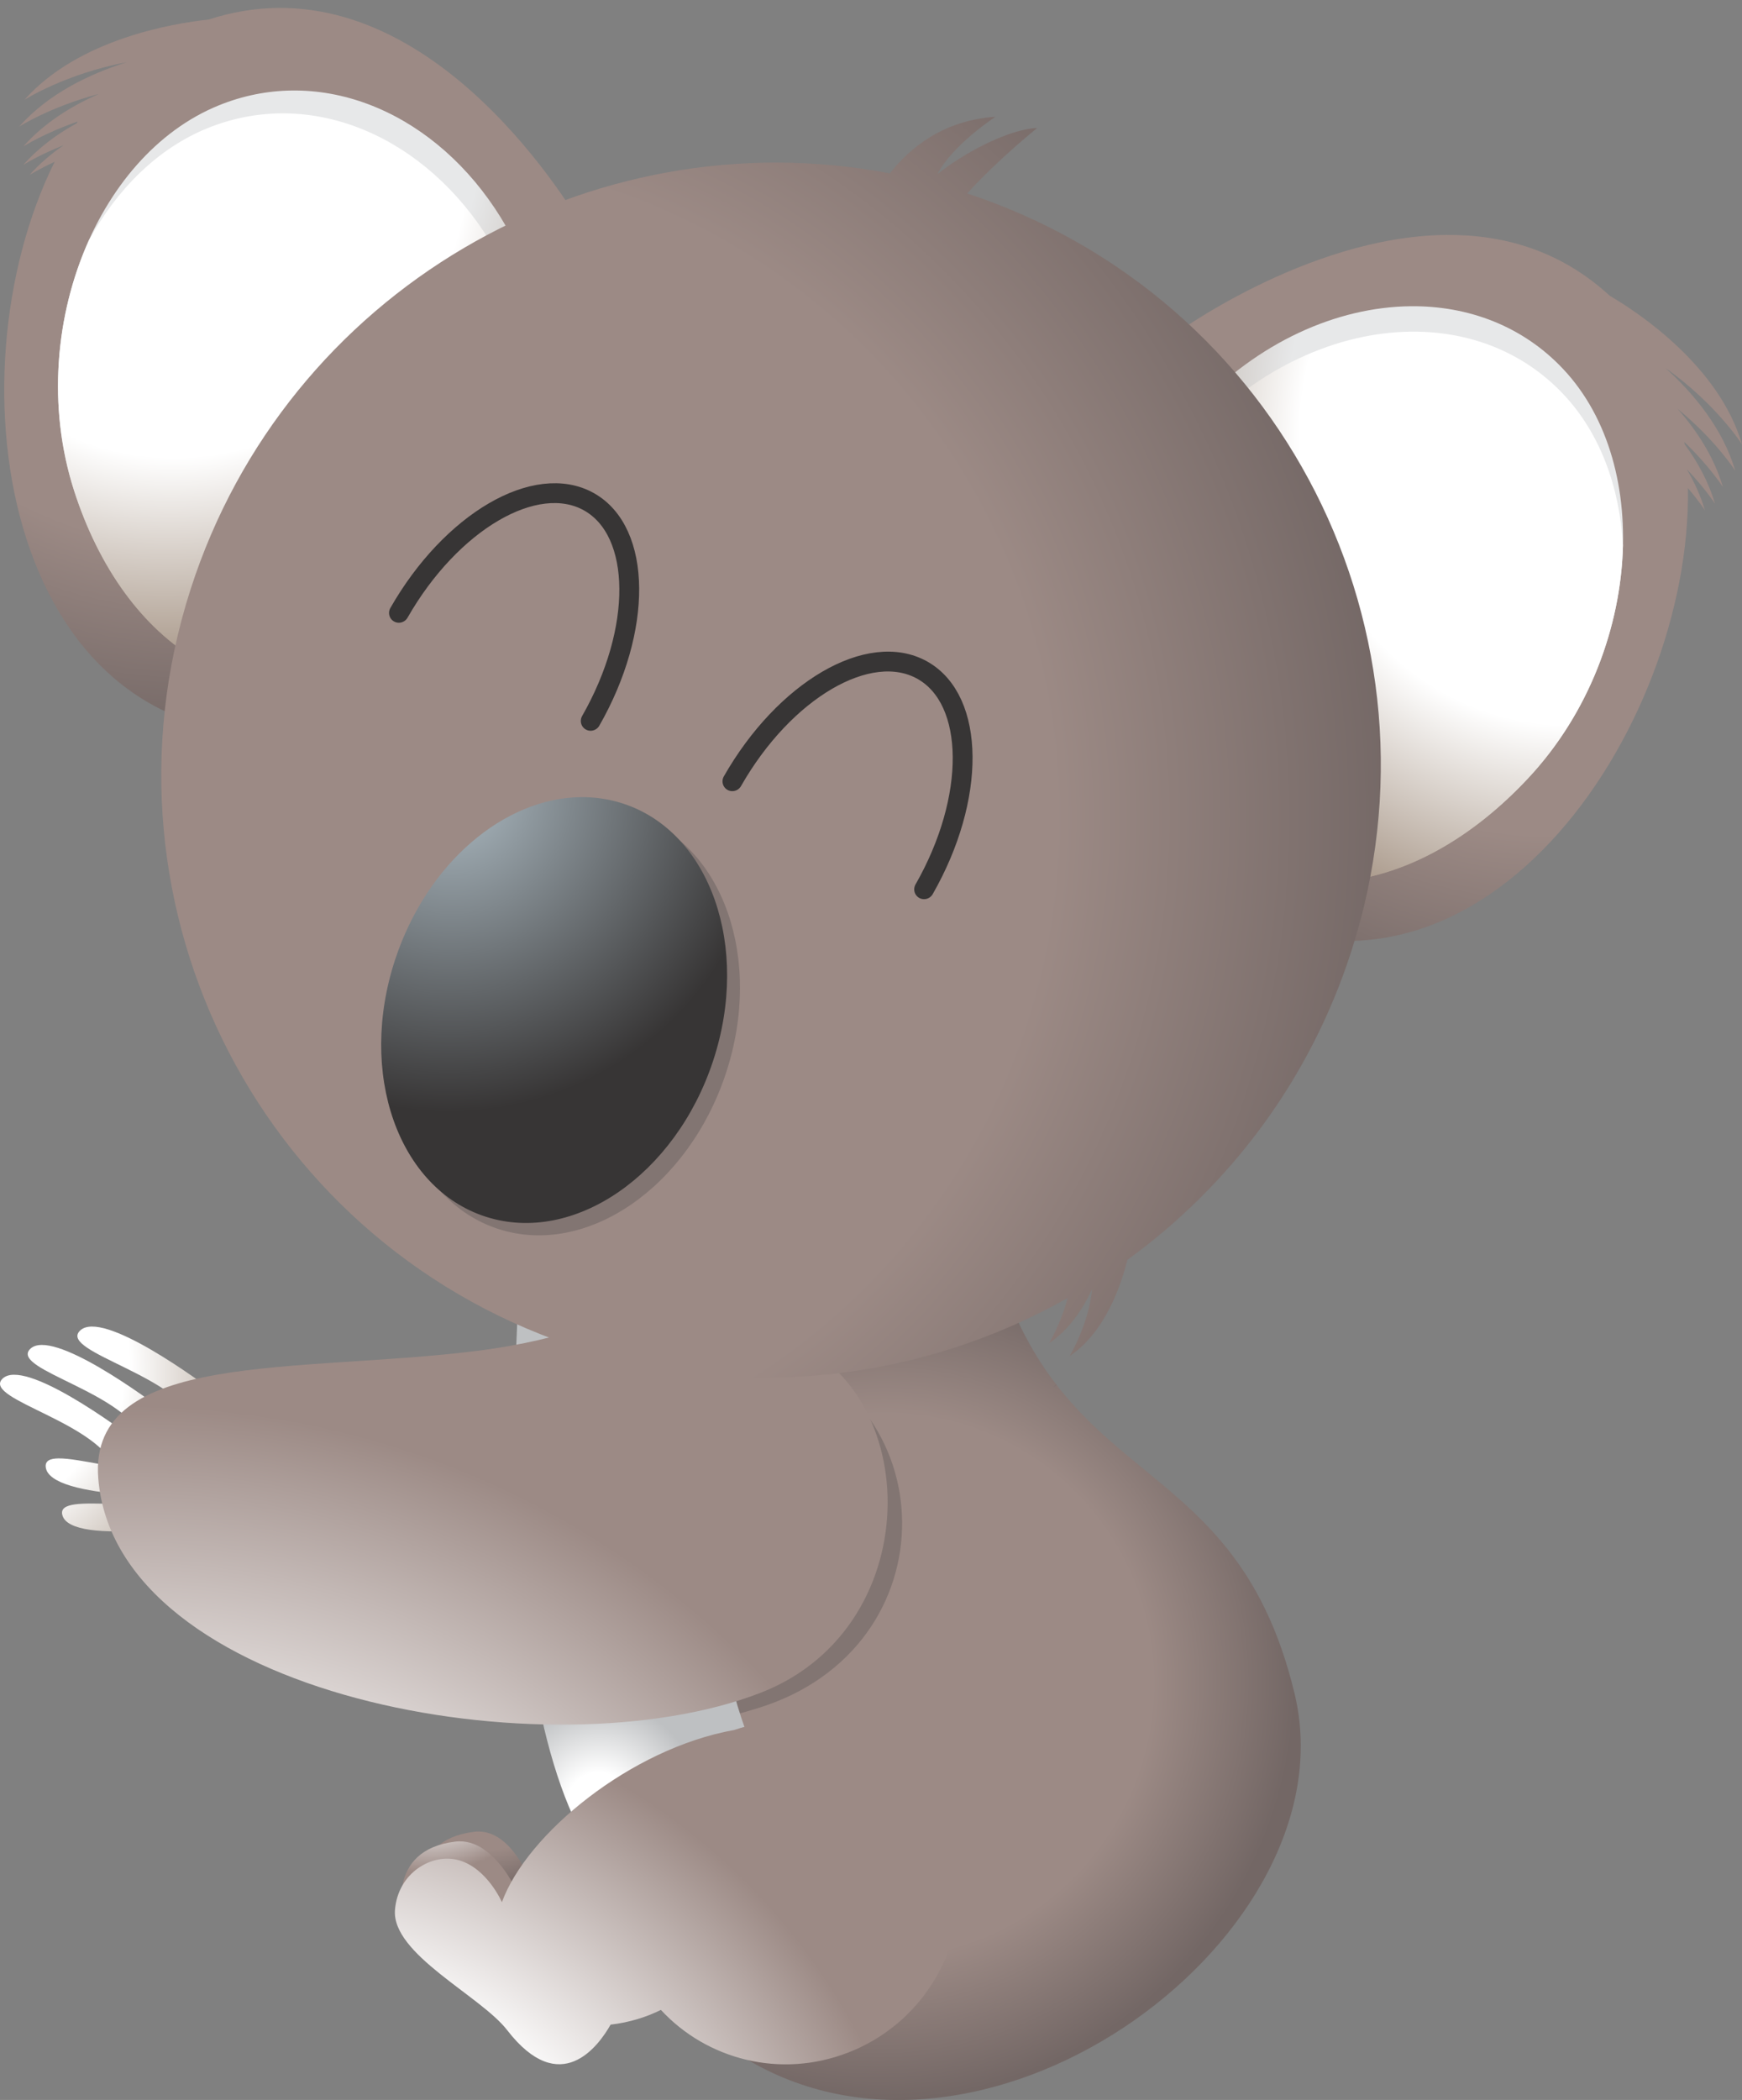 <?xml version="1.0" encoding="utf-8"?>
<svg viewBox="523.994 291.774 109.847 132.386" xmlns="http://www.w3.org/2000/svg">
  <rect x="523.994" y="291.774" width="109.847" height="132.386" fill="#808080" stroke="none"/>
  <defs>
    <radialGradient id="radialGradient6492" spreadMethod="pad" gradientTransform="matrix(-6.079,-2.293,2.293,-6.079,543.693,72.276)" gradientUnits="userSpaceOnUse" r="1" cy="0" cx="0">
      <stop id="stop6494" offset="0" style="stop-opacity:1;stop-color:#9c8a85"/>
      <stop id="stop6496" offset="0.654" style="stop-opacity:1;stop-color:#9c8a85"/>
      <stop id="stop6498" offset="1" style="stop-opacity:1;stop-color:#736765"/>
    </radialGradient>
    <radialGradient id="radialGradient6514" spreadMethod="pad" gradientTransform="matrix(-6.727,-2.537,2.537,-6.727,540.73,74.109)" gradientUnits="userSpaceOnUse" r="1" cy="0" cx="0">
      <stop id="stop6516" offset="0" style="stop-opacity:1;stop-color:#ffffff"/>
      <stop id="stop6518" offset="0.547" style="stop-opacity:1;stop-color:#ffffff"/>
      <stop id="stop6520" offset="1" style="stop-opacity:1;stop-color:#9c8a85"/>
    </radialGradient>
    <radialGradient id="radialGradient6536" spreadMethod="pad" gradientTransform="matrix(-19.523,-7.364,7.364,-19.523,563.686,76.111)" gradientUnits="userSpaceOnUse" r="1" cy="0" cx="0">
      <stop id="stop6538" offset="0" style="stop-opacity:1;stop-color:#9c8a85"/>
      <stop id="stop6540" offset="0.654" style="stop-opacity:1;stop-color:#9c8a85"/>
      <stop id="stop6542" offset="1" style="stop-opacity:1;stop-color:#736765"/>
    </radialGradient>
    <clipPath id="clipPath6550" clipPathUnits="userSpaceOnUse">
      <path id="path6552" d="m 0,595.276 841.89,0 L 841.89,0 0,0 0,595.276 Z"/>
    </clipPath>
    <radialGradient id="radialGradient6570" spreadMethod="pad" gradientTransform="matrix(-4.784,-1.804,1.804,-4.784,549.375,70.305)" gradientUnits="userSpaceOnUse" r="1" cy="0" cx="0">
      <stop id="stop6572" offset="0" style="stop-opacity:1;stop-color:#ffffff"/>
      <stop id="stop6574" offset="0.306" style="stop-opacity:1;stop-color:#ffffff"/>
      <stop id="stop6576" offset="1" style="stop-opacity:1;stop-color:#bec0c2"/>
    </radialGradient>
    <radialGradient id="radialGradient6592" spreadMethod="pad" gradientTransform="matrix(-16.685,-6.295,6.295,-16.685,515.688,94.004)" gradientUnits="userSpaceOnUse" r="1" cy="0" cx="0">
      <stop id="stop6594" offset="0" style="stop-opacity:1;stop-color:#ffffff"/>
      <stop id="stop6596" offset="0.547" style="stop-opacity:1;stop-color:#ffffff"/>
      <stop id="stop6598" offset="1" style="stop-opacity:1;stop-color:#9d8a79"/>
    </radialGradient>
    <radialGradient id="radialGradient6614" spreadMethod="pad" gradientTransform="matrix(-15.964,-7.957,7.957,-15.964,515.701,92.45)" gradientUnits="userSpaceOnUse" r="1" cy="0" cx="0">
      <stop id="stop6616" offset="0" style="stop-opacity:1;stop-color:#ffffff"/>
      <stop id="stop6618" offset="0.547" style="stop-opacity:1;stop-color:#ffffff"/>
      <stop id="stop6620" offset="1" style="stop-opacity:1;stop-color:#9d8a79"/>
    </radialGradient>
    <radialGradient id="radialGradient6636" spreadMethod="pad" gradientTransform="matrix(-15.968,-7.959,7.959,-15.968,515.699,92.45)" gradientUnits="userSpaceOnUse" r="1" cy="0" cx="0">
      <stop id="stop6638" offset="0" style="stop-opacity:1;stop-color:#ffffff"/>
      <stop id="stop6640" offset="0.547" style="stop-opacity:1;stop-color:#ffffff"/>
      <stop id="stop6642" offset="1" style="stop-opacity:1;stop-color:#9d8a79"/>
    </radialGradient>
    <radialGradient id="radialGradient6658" spreadMethod="pad" gradientTransform="matrix(-16.498,-8.225,8.225,-16.498,515.662,92.425)" gradientUnits="userSpaceOnUse" r="1" cy="0" cx="0">
      <stop id="stop6660" offset="0" style="stop-opacity:1;stop-color:#ffffff"/>
      <stop id="stop6662" offset="0.547" style="stop-opacity:1;stop-color:#ffffff"/>
      <stop id="stop6664" offset="1" style="stop-opacity:1;stop-color:#9d8a79"/>
    </radialGradient>
    <radialGradient id="radialGradient6680" spreadMethod="pad" gradientTransform="matrix(-16.691,-6.297,6.297,-16.691,515.688,94.009)" gradientUnits="userSpaceOnUse" r="1" cy="0" cx="0">
      <stop id="stop6682" offset="0" style="stop-opacity:1;stop-color:#ffffff"/>
      <stop id="stop6684" offset="0.547" style="stop-opacity:1;stop-color:#ffffff"/>
      <stop id="stop6686" offset="1" style="stop-opacity:1;stop-color:#9d8a79"/>
    </radialGradient>
    <radialGradient id="radialGradient6702" spreadMethod="pad" gradientTransform="matrix(-41.765,-15.753,15.753,-41.765,525.244,46.055)" gradientUnits="userSpaceOnUse" r="1" cy="0" cx="0">
      <stop id="stop6704" offset="0" style="stop-opacity:1;stop-color:#ffffff"/>
      <stop id="stop6706" offset="0.547" style="stop-opacity:1;stop-color:#ffffff"/>
      <stop id="stop6708" offset="1" style="stop-opacity:1;stop-color:#9c8a85"/>
    </radialGradient>
    <radialGradient id="radialGradient6724" spreadMethod="pad" gradientTransform="matrix(-26.948,18.23,-18.23,-26.948,533.629,43.523)" gradientUnits="userSpaceOnUse" r="1" cy="0" cx="0">
      <stop id="stop6726" offset="0" style="stop-opacity:1;stop-color:#ffffff"/>
      <stop id="stop6728" offset="0.547" style="stop-opacity:1;stop-color:#ffffff"/>
      <stop id="stop6730" offset="1" style="stop-opacity:1;stop-color:#9c8a85"/>
    </radialGradient>
    <radialGradient id="radialGradient6746" spreadMethod="pad" gradientTransform="matrix(29.081,0.579,0.579,-29.081,597.402,137.756)" gradientUnits="userSpaceOnUse" r="1" cy="0" cx="0">
      <stop id="stop6748" offset="0" style="stop-opacity:1;stop-color:#9c8a85"/>
      <stop id="stop6750" offset="0.654" style="stop-opacity:1;stop-color:#9c8a85"/>
      <stop id="stop6752" offset="1" style="stop-opacity:1;stop-color:#736765"/>
    </radialGradient>
    <radialGradient id="radialGradient6768" spreadMethod="pad" gradientTransform="matrix(18.971,-17.37,-16.006,-20.008,597.705,139.963)" gradientUnits="userSpaceOnUse" r="1" cy="0" cx="0">
      <stop id="stop6770" offset="0" style="stop-opacity:1;stop-color:#e7e8e9"/>
      <stop id="stop6772" offset="0.547" style="stop-opacity:1;stop-color:#e7e8e9"/>
      <stop id="stop6774" offset="1" style="stop-opacity:1;stop-color:#9d8a79"/>
    </radialGradient>
    <radialGradient id="radialGradient6790" spreadMethod="pad" gradientTransform="matrix(18.971,-17.37,-16.003,-20.008,598.301,138.656)" gradientUnits="userSpaceOnUse" r="1" cy="0" cx="0">
      <stop id="stop6792" offset="0" style="stop-opacity:1;stop-color:#ffffff"/>
      <stop id="stop6794" offset="0.547" style="stop-opacity:1;stop-color:#ffffff"/>
      <stop id="stop6796" offset="1" style="stop-opacity:1;stop-color:#9d8a79"/>
    </radialGradient>
    <radialGradient id="radialGradient6812" spreadMethod="pad" gradientTransform="matrix(-25.971,13.086,-13.086,-25.971,529.229,153.006)" gradientUnits="userSpaceOnUse" r="1" cy="0" cx="0">
      <stop id="stop6814" offset="0" style="stop-opacity:1;stop-color:#9c8a85"/>
      <stop id="stop6816" offset="0.654" style="stop-opacity:1;stop-color:#9c8a85"/>
      <stop id="stop6818" offset="1" style="stop-opacity:1;stop-color:#736765"/>
    </radialGradient>
    <radialGradient id="radialGradient6834" spreadMethod="pad" gradientTransform="matrix(-24.611,-7.473,5.793,-24.959,529.567,153.86)" gradientUnits="userSpaceOnUse" r="1" cy="0" cx="0">
      <stop id="stop6836" offset="0" style="stop-opacity:1;stop-color:#e7e8e9"/>
      <stop id="stop6838" offset="0.547" style="stop-opacity:1;stop-color:#e7e8e9"/>
      <stop id="stop6840" offset="1" style="stop-opacity:1;stop-color:#9d8a79"/>
    </radialGradient>
    <radialGradient id="radialGradient6856" spreadMethod="pad" gradientTransform="matrix(-24.613,-7.474,5.794,-24.961,528.975,152.692)" gradientUnits="userSpaceOnUse" r="1" cy="0" cx="0">
      <stop id="stop6858" offset="0" style="stop-opacity:1;stop-color:#ffffff"/>
      <stop id="stop6860" offset="0.547" style="stop-opacity:1;stop-color:#ffffff"/>
      <stop id="stop6862" offset="1" style="stop-opacity:1;stop-color:#9d8a79"/>
    </radialGradient>
    <clipPath id="clipPath6870" clipPathUnits="userSpaceOnUse">
      <path id="path6872" d="m 0,595.276 841.89,0 L 841.89,0 0,0 0,595.276 Z"/>
    </clipPath>
    <radialGradient id="radialGradient6890" spreadMethod="pad" gradientTransform="matrix(-50.529,-5.517,5.517,-50.529,539.156,119.977)" gradientUnits="userSpaceOnUse" r="1" cy="0" cx="0">
      <stop id="stop6892" offset="0" style="stop-opacity:1;stop-color:#9c8a85"/>
      <stop id="stop6894" offset="0.654" style="stop-opacity:1;stop-color:#9c8a85"/>
      <stop id="stop6896" offset="1" style="stop-opacity:1;stop-color:#736765"/>
    </radialGradient>
    <clipPath id="clipPath6904" clipPathUnits="userSpaceOnUse">
      <path id="path6906" d="m 0,595.276 841.89,0 L 841.89,0 0,0 0,595.276 Z"/>
    </clipPath>
    <radialGradient id="radialGradient6924" spreadMethod="pad" gradientTransform="matrix(-15.507,-3.811,3.811,-15.507,542.032,121.236)" gradientUnits="userSpaceOnUse" r="1" cy="0" cx="0">
      <stop id="stop6926" offset="0" style="stop-opacity:1;stop-color:#abb9c1"/>
      <stop id="stop6928" offset="1" style="stop-opacity:1;stop-color:#373535"/>
    </radialGradient>
    <clipPath id="clipPath6936" clipPathUnits="userSpaceOnUse">
      <path id="path6938" d="m 0,595.276 841.89,0 L 841.89,0 0,0 0,595.276 Z"/>
    </clipPath>
  </defs>
  <g id="g6480" transform="matrix(1.25, -0.014, 0, -1.25, -125, 501.052)">
    <g id="g6482">
      <g id="g6488">
        <g id="g6490">
          <path id="path6500" style="fill:url(#radialGradient6492);stroke:none" d="m 543.113,68.956 c -3.529,-0.39 -2.615,-3.776 -2.615,-3.776 l 0,0 3.672,-0.834 c 0,0 2.205,0.493 2.17,0.879 l 0,0 c -0.029,0.372 -1.035,3.742 -3.029,3.742 l 0,0 c -0.065,0 -0.131,-0.003 -0.198,-0.011"/>
        </g>
      </g>
    </g>
  </g>
  <g id="g6502" transform="matrix(1.25, -0.014, 0, -1.25, -125, 501.052)">
    <g id="g6504">
      <g id="g6510">
        <g id="g6512">
          <path id="path6522" style="fill:url(#radialGradient6514);stroke:none" d="m 542.162,68.471 c -3.533,-0.389 -2.617,-3.775 -2.617,-3.775 l 0,0 3.67,-0.833 c 0,0 2.486,0.652 2.454,1.038 l 0,0 c -0.03,0.371 -1.296,3.582 -3.299,3.582 l 0,0 c -0.068,0 -0.138,-0.004 -0.208,-0.012"/>
        </g>
      </g>
    </g>
  </g>
  <g id="g6524" transform="matrix(1.25, -0.014, 0, -1.25, -125, 501.052)">
    <g id="g6526">
      <g id="g6532">
        <g id="g6534">
          <path id="path6544" style="fill:url(#radialGradient6536);stroke:none" d="m 550.556,102.683 -4.975,-4.748 c 0,0 -2.918,-32.074 11.353,-40.645 l 0,0 c 12.254,-7.363 30.472,6.047 27.572,18.152 l 0,0 c -3.191,13.366 -13.082,9.773 -15.798,25.092 l 0,0 c -0.463,2.618 -4.011,3.353 -7.85,3.353 l 0,0 c -4.913,0 -10.302,-1.204 -10.302,-1.204"/>
        </g>
      </g>
    </g>
  </g>
  <g id="g6546" transform="matrix(1.25, -0.014, 0, -1.25, -125, 501.052)">
    <g clip-path="url(#clipPath6550)" id="g6548">
      <g transform="translate(545.349,92.829)" id="g6554">
        <path id="path6556" style="fill:#827572;fill-opacity:1;fill-rule:nonzero;stroke:none" d="M 0,0 C 5.021,1.238 4.715,2.645 12.105,0.605 21.651,-2.027 21.906,-14.898 12.063,-17.802 9.165,-18.658 5.614,-19.354 1.811,-19.29 0.147,-12.269 -0.082,-4.797 0,0"/>
      </g>
    </g>
  </g>
  <g id="g6558" transform="matrix(1.25, -0.014, 0, -1.25, -125, 501.052)">
    <g id="g6560">
      <g id="g6566">
        <g id="g6568">
          <path id="path6578" style="fill:url(#radialGradient6570);stroke:none" d="m 551.365,65.452 c 5.696,-3.693 8.394,2.491 8.394,2.491 l 0,0 c 0,0 -6.066,8.986 -3.589,16.011 l 0,0 c 1.28,3.627 -10.816,11.854 -10.816,11.854 l 0,0 c 0,0 -1.807,-25.285 6.011,-30.356"/>
        </g>
      </g>
    </g>
  </g>
  <g id="g6580" transform="matrix(1.25, -0.014, 0, -1.25, -125, 501.052)">
    <g id="g6582">
      <g id="g6588">
        <g id="g6590">
          <path id="path6600" style="fill:url(#radialGradient6592);stroke:none" d="m 521.501,87.605 c 0.143,-1.728 7.785,-1.584 7.785,-1.584 l 0,0 -0.354,1.802 c -1.082,-0.734 -2.993,-0.431 -4.606,-0.128 l 0,0 c -0.873,0.164 -1.658,0.327 -2.178,0.327 l 0,0 c -0.425,0 -0.673,-0.109 -0.647,-0.417"/>
        </g>
      </g>
    </g>
  </g>
  <g id="g6602" transform="matrix(1.25, -0.014, 0, -1.25, -125, 501.052)">
    <g id="g6604">
      <g id="g6610">
        <g id="g6612">
          <path id="path6622" style="fill:url(#radialGradient6614);stroke:none" d="m 519.295,92.047 c -0.929,-1.028 4.949,-2.228 5.771,-4.686 l 0,0 1.379,1.215 c 0,0 -4.646,3.69 -6.548,3.69 l 0,0 c -0.256,10e-4 -0.463,-0.067 -0.602,-0.219"/>
        </g>
      </g>
    </g>
  </g>
  <g id="g6624" transform="matrix(1.25, -0.014, 0, -1.25, -125, 501.052)">
    <g id="g6626">
      <g id="g6632">
        <g id="g6634">
          <path id="path6644" style="fill:url(#radialGradient6636);stroke:none" d="m 520.693,93.533 c -0.93,-1.031 4.953,-2.229 5.772,-4.686 l 0,0 1.38,1.215 c 0,0 -4.645,3.691 -6.549,3.692 l 0,0 c -0.257,0 -0.464,-0.068 -0.603,-0.221"/>
        </g>
      </g>
    </g>
  </g>
  <g id="g6646" transform="matrix(1.25, -0.014, 0, -1.25, -125, 501.052)">
    <g id="g6648">
      <g id="g6654">
        <g id="g6656">
          <path id="path6666" style="fill:url(#radialGradient6658);stroke:none" d="m 523.203,94.424 c -0.965,-1.063 5.113,-2.303 5.963,-4.843 l 0,0 1.425,1.253 c 0,0 -4.803,3.817 -6.766,3.818 l 0,0 c -0.266,0 -0.479,-0.07 -0.622,-0.228"/>
        </g>
      </g>
    </g>
  </g>
  <g id="g6668" transform="matrix(1.25, -0.014, 0, -1.25, -125, 501.052)">
    <g id="g6670">
      <g id="g6676">
        <g id="g6678">
          <path id="path6688" style="fill:url(#radialGradient6680);stroke:none" d="m 524.857,85.698 c -1.492,0.055 -2.672,0.11 -2.52,-0.522 l 0,0 c 0.396,-1.688 7.935,-0.397 7.935,-0.397 l 0,0 -0.626,1.731 c -1.008,-0.936 -3.098,-0.874 -4.789,-0.812"/>
        </g>
      </g>
    </g>
  </g>
  <g id="g6690" transform="matrix(1.25, -0.014, 0, -1.25, -125, 501.052)">
    <g id="g6692">
      <g id="g6698">
        <g id="g6700">
          <path id="path6710" style="fill:url(#radialGradient6702);stroke:none" d="m 543.269,93.211 c -9.023,-1.041 -19.623,0.29 -19.117,-6.207 l 0,0 c 0.857,-11.03 22.757,-15.219 33.417,-11.198 l 0,0 c 8.664,3.271 8.208,15.971 0.616,18.068 l 0,0 c -2.761,0.763 -4.53,1.041 -5.925,1.041 l 0,0 c -2.828,-0.001 -4.114,-1.144 -8.991,-1.704"/>
        </g>
      </g>
    </g>
  </g>
  <g id="g6712" transform="matrix(1.25, -0.014, 0, -1.25, -125, 501.052)">
    <g id="g6714">
      <g id="g6720">
        <g id="g6722">
          <path id="path6732" style="fill:url(#radialGradient6724);stroke:none" d="m 556.228,73.942 c -5.216,-0.874 -10.46,-5.127 -11.714,-8.552 l 0,0 c 0,0 -0.736,1.718 -2.171,2.141 l 0,0 c -1.348,0.396 -3.074,-0.593 -3.223,-2.471 l 0,0 c -0.173,-2.228 4.322,-4.378 5.659,-6.125 l 0,0 c 2.683,-3.499 4.61,-0.851 5.219,0.218 l 0,0 c 0.986,0.103 1.851,0.38 2.537,0.715 l 0,0 c 2.321,-2.536 6.036,-3.546 9.447,-2.257 l 0,0 c 4.481,1.689 6.743,6.685 5.049,11.165 l 0,0 c -1.306,3.469 -4.599,5.6 -8.099,5.6 l 0,0 c -0.898,0 -1.809,-0.14 -2.704,-0.434"/>
        </g>
      </g>
    </g>
  </g>
  <g id="g6734" transform="matrix(1.25, -0.014, 0, -1.25, -125, 501.052)">
    <g id="g6736">
      <g id="g6742">
        <g id="g6744">
          <path id="path6754" style="fill:url(#radialGradient6746);stroke:none" d="m 578.25,143.95 c 0,0 -14.312,-19.086 2.249,-28.619 l 0,0 c 13.114,-7.546 24.048,8.503 23.845,20.706 l 0,0 c 0.569,-0.672 0.858,-1.127 0.858,-1.127 l 0,0 c -0.213,0.724 -0.524,1.406 -0.893,2.044 l 0,0 0,0.014 c 0.932,-0.991 1.4,-1.733 1.4,-1.733 l 0,0 c -0.322,1.107 -0.875,2.118 -1.533,3.022 l 0,0 c -0.003,0.035 -0.005,0.069 -0.009,0.106 l 0,0 c 1.294,-1.261 1.942,-2.293 1.942,-2.293 l 0,0 c -0.439,1.512 -1.302,2.843 -2.281,3.965 l 0,0 c -0.004,0.004 -0.004,0.006 -0.005,0.009 l 0,0 c 1.934,-1.613 2.909,-3.158 2.909,-3.158 l 0,0 c -0.621,2.125 -2.074,3.897 -3.525,5.225 l 0,0 c 2.574,-1.85 3.866,-3.899 3.866,-3.899 l 0,0 c -1.141,3.924 -5.131,6.647 -6.674,7.571 l 0,0 c -2.499,2.33 -5.408,3.159 -8.278,3.159 l 0,0 c -7.049,0.001 -13.871,-4.992 -13.871,-4.992"/>
        </g>
      </g>
    </g>
  </g>
  <g id="g6756" transform="matrix(1.25, -0.014, 0, -1.25, -125, 501.052)">
    <g id="g6758">
      <g id="g6764">
        <g id="g6766">
          <path id="path6776" style="fill:url(#radialGradient6768);stroke:none" d="m 579.505,140.312 c -5.625,-5.956 -6.222,-14.623 -1.818,-19.781 l 0,0 c 5.416,-6.34 12.979,-4.993 18.6,0.966 l 0,0 c 5.623,5.955 6.391,15.642 1.768,20.612 l 0,0 c -2.035,2.189 -4.787,3.257 -7.71,3.257 l 0,0 c -3.709,0 -7.694,-1.72 -10.84,-5.054"/>
        </g>
      </g>
    </g>
  </g>
  <g id="g6778" transform="matrix(1.25, -0.014, 0, -1.25, -125, 501.052)">
    <g id="g6780">
      <g id="g6786">
        <g id="g6788">
          <path id="path6798" style="fill:url(#radialGradient6790);stroke:none" d="m 579.527,139.029 c -3.045,-3.222 -4.611,-7.24 -4.717,-11.066 l 0,0 c 0.166,-2.773 1.124,-5.379 2.877,-7.432 l 0,0 c 5.416,-6.34 12.979,-4.993 18.6,0.966 l 0,0 c 3.07,3.244 4.683,7.596 4.781,11.689 l 0,0 c -0.166,2.941 -1.153,5.662 -2.992,7.641 l 0,0 c -2.034,2.188 -4.786,3.257 -7.708,3.257 l 0,0 c -3.71,0 -7.695,-1.721 -10.841,-5.055"/>
        </g>
      </g>
    </g>
  </g>
  <g id="g6800" transform="matrix(1.25, -0.014, 0, -1.25, -125, 501.052)">
    <g id="g6802">
      <g id="g6808">
        <g id="g6810">
          <path id="path6820" style="fill:url(#radialGradient6812);stroke:none" d="m 529.719,160.504 c -1.788,-0.172 -6.566,-0.906 -9.292,-3.946 l 0,0 c 0,0 2.049,1.288 5.173,1.844 l 0,0 c -1.879,-0.57 -3.961,-1.541 -5.438,-3.191 l 0,0 c 0,0 1.546,0.971 3.99,1.596 l 0,0 c 0,-0.006 -0.006,-0.008 -0.007,-0.01 l 0,0 c -1.369,-0.59 -2.726,-1.417 -3.772,-2.588 l 0,0 c 0,0 1.032,0.649 2.744,1.225 l 0,0 c -0.017,-0.028 -0.04,-0.06 -0.056,-0.089 l 0,0 c -0.987,-0.53 -1.92,-1.205 -2.688,-2.066 l 0,0 c 0,0 0.739,0.47 2.012,0.962 l 0,0 c -0.002,-0.004 -0.006,-0.01 -0.008,-0.014 l 0,0 c -0.611,-0.414 -1.187,-0.897 -1.687,-1.458 l 0,0 c 0,0 0.457,0.286 1.261,0.647 l 0,0 c -5.452,-10.92 -2.523,-30.119 12.563,-28.974 l 0,0 c 19.053,1.447 14.39,24.838 14.39,24.838 l 0,0 c 0,0 -6.318,11.771 -15.694,11.77 l 0,0 c -1.122,0 -2.288,-0.169 -3.491,-0.546"/>
        </g>
      </g>
    </g>
  </g>
  <g id="g6822" transform="matrix(1.25, -0.014, 0, -1.25, -125, 501.052)">
    <g id="g6824">
      <g id="g6830">
        <g id="g6832">
          <path id="path6842" style="fill:url(#radialGradient6834);stroke:none" d="m 530.241,156.173 c -6.311,-2.485 -9.806,-11.548 -7.309,-19.351 l 0,0 c 2.502,-7.803 8.744,-12.284 16.36,-8.906 l 0,0 c 6.204,2.752 9.406,10.825 6.904,18.629 l 0,0 c -2.018,6.308 -7.07,10.333 -12.266,10.333 l 0,0 c -1.235,0 -2.477,-0.227 -3.689,-0.705"/>
        </g>
      </g>
    </g>
  </g>
  <g id="g6844" transform="matrix(1.25, -0.014, 0, -1.25, -125, 501.052)">
    <g id="g6846">
      <g id="g6852">
        <g id="g6854">
          <path id="path6864" style="fill:url(#radialGradient6856);stroke:none" d="m 529.668,155.028 c -2.508,-0.989 -4.572,-3.022 -5.991,-5.6 l 0,0 c -1.682,-3.731 -2.105,-8.355 -0.745,-12.606 l 0,0 c 2.502,-7.803 8.744,-12.284 16.36,-8.906 l 0,0 c 2.469,1.094 4.462,3.035 5.806,5.463 l 0,0 c 1.564,3.494 1.881,7.795 0.527,12.02 l 0,0 c -2.021,6.307 -7.074,10.332 -12.272,10.332 l 0,0 c -1.233,0 -2.474,-0.227 -3.685,-0.703"/>
        </g>
      </g>
    </g>
  </g>
  <g id="g6866" transform="matrix(1.25, -0.014, 0, -1.25, -125, 501.052)">
    <g clip-path="url(#clipPath6870)" id="g6868">
      <g transform="translate(572.452,91.223)" id="g6874">
        <path id="path6876" style="fill:#827572;fill-opacity:1;fill-rule:nonzero;stroke:none" d="M 0,0 C -0.063,-0.109 -0.096,-0.17 -0.096,-0.17 -0.048,-0.136 0,-0.098 0.05,-0.063 0.031,-0.04 0.016,-0.021 0,0"/>
      </g>
    </g>
  </g>
  <g id="g6878" transform="matrix(1.25, -0.014, 0, -1.25, -125, 501.052)">
    <g id="g6880">
      <g id="g6886">
        <g id="g6888">
          <path id="path6898" style="fill:url(#radialGradient6890);stroke:none" d="m 564.084,152.361 c -15.129,3.055 -30.442,-5.61 -35.272,-20.574 l 0,0 c -5.195,-16.092 3.704,-33.369 19.873,-38.587 l 0,0 c 8.443,-2.727 17.19,-1.623 24.367,2.337 l 0,0 c -0.332,-1.265 -0.931,-2.262 -0.931,-2.262 l 0,0 c 1.001,0.66 1.693,1.686 2.164,2.692 l 0,0 c -0.157,-1.731 -1.127,-3.351 -1.127,-3.351 l 0,0 c 1.784,1.174 2.586,3.516 2.909,4.814 l 0,0 c 5.155,3.68 9.216,8.975 11.303,15.456 l 0,0 c 5.147,15.927 -3.529,33.01 -19.385,38.419 l 0,0 c 1.583,1.72 3.531,3.26 3.531,3.26 l 0,0 c -1.487,-0.038 -3.805,-1.29 -5.032,-2.27 l 0,0 c 0.765,1.476 2.93,2.86 2.93,2.86 l 0,0 c -2.631,-0.142 -4.321,-1.522 -5.33,-2.794"/>
        </g>
      </g>
    </g>
  </g>
  <g id="g6900" transform="matrix(1.25, -0.014, 0, -1.25, -125, 501.052)">
    <g clip-path="url(#clipPath6904)" id="g6902">
      <g transform="translate(539.783,112.381)" id="g6908">
        <path id="path6910" style="fill:#827572;fill-opacity:1;fill-rule:nonzero;stroke:none" d="m 0,0 c -1.901,-5.738 0.144,-11.576 4.572,-13.044 4.427,-1.468 9.558,1.994 11.46,7.731 1.9,5.735 -0.146,11.574 -4.577,13.042 C 7.034,9.201 1.904,5.737 0,0"/>
      </g>
    </g>
  </g>
  <g id="g6912" transform="matrix(1.25, -0.014, 0, -1.25, -125, 501.052)">
    <g id="g6914">
      <g id="g6920">
        <g id="g6922">
          <path id="path6930" style="fill:url(#radialGradient6924);stroke:none" d="m 539.135,113.008 c -1.903,-5.734 0.146,-11.574 4.573,-13.041 l 0,0 c 4.424,-1.468 9.558,1.994 11.459,7.73 l 0,0 c 1.899,5.735 -0.148,11.576 -4.574,13.042 l 0,0 c -0.689,0.228 -1.395,0.338 -2.103,0.338 l 0,0 c -3.842,0 -7.748,-3.222 -9.355,-8.069"/>
        </g>
      </g>
    </g>
  </g>
  <g id="g6932" transform="matrix(1.25, -0.014, 0, -1.25, -125, 501.052)">
    <g clip-path="url(#clipPath6936)" id="g6934">
      <g transform="translate(556.143,121.793)" id="g6940">
        <path id="path6942" style="fill:none;stroke:#373535;stroke-width:1;stroke-linecap:round;stroke-linejoin:round;stroke-miterlimit:4;stroke-dasharray:none;stroke-opacity:1" d="m 0,0 c 2.621,4.569 6.912,7.027 9.584,5.492 2.671,-1.533 2.713,-6.48 0.087,-11.048"/>
      </g>
      <g transform="translate(539.321,130.475)" id="g6944">
        <path id="path6946" style="fill:none;stroke:#373535;stroke-width:1;stroke-linecap:round;stroke-linejoin:round;stroke-miterlimit:4;stroke-dasharray:none;stroke-opacity:1" d="M 0,0 C 2.625,4.566 6.915,7.026 9.588,5.492 12.259,3.957 12.301,-0.989 9.674,-5.556"/>
      </g>
    </g>
  </g>
</svg>